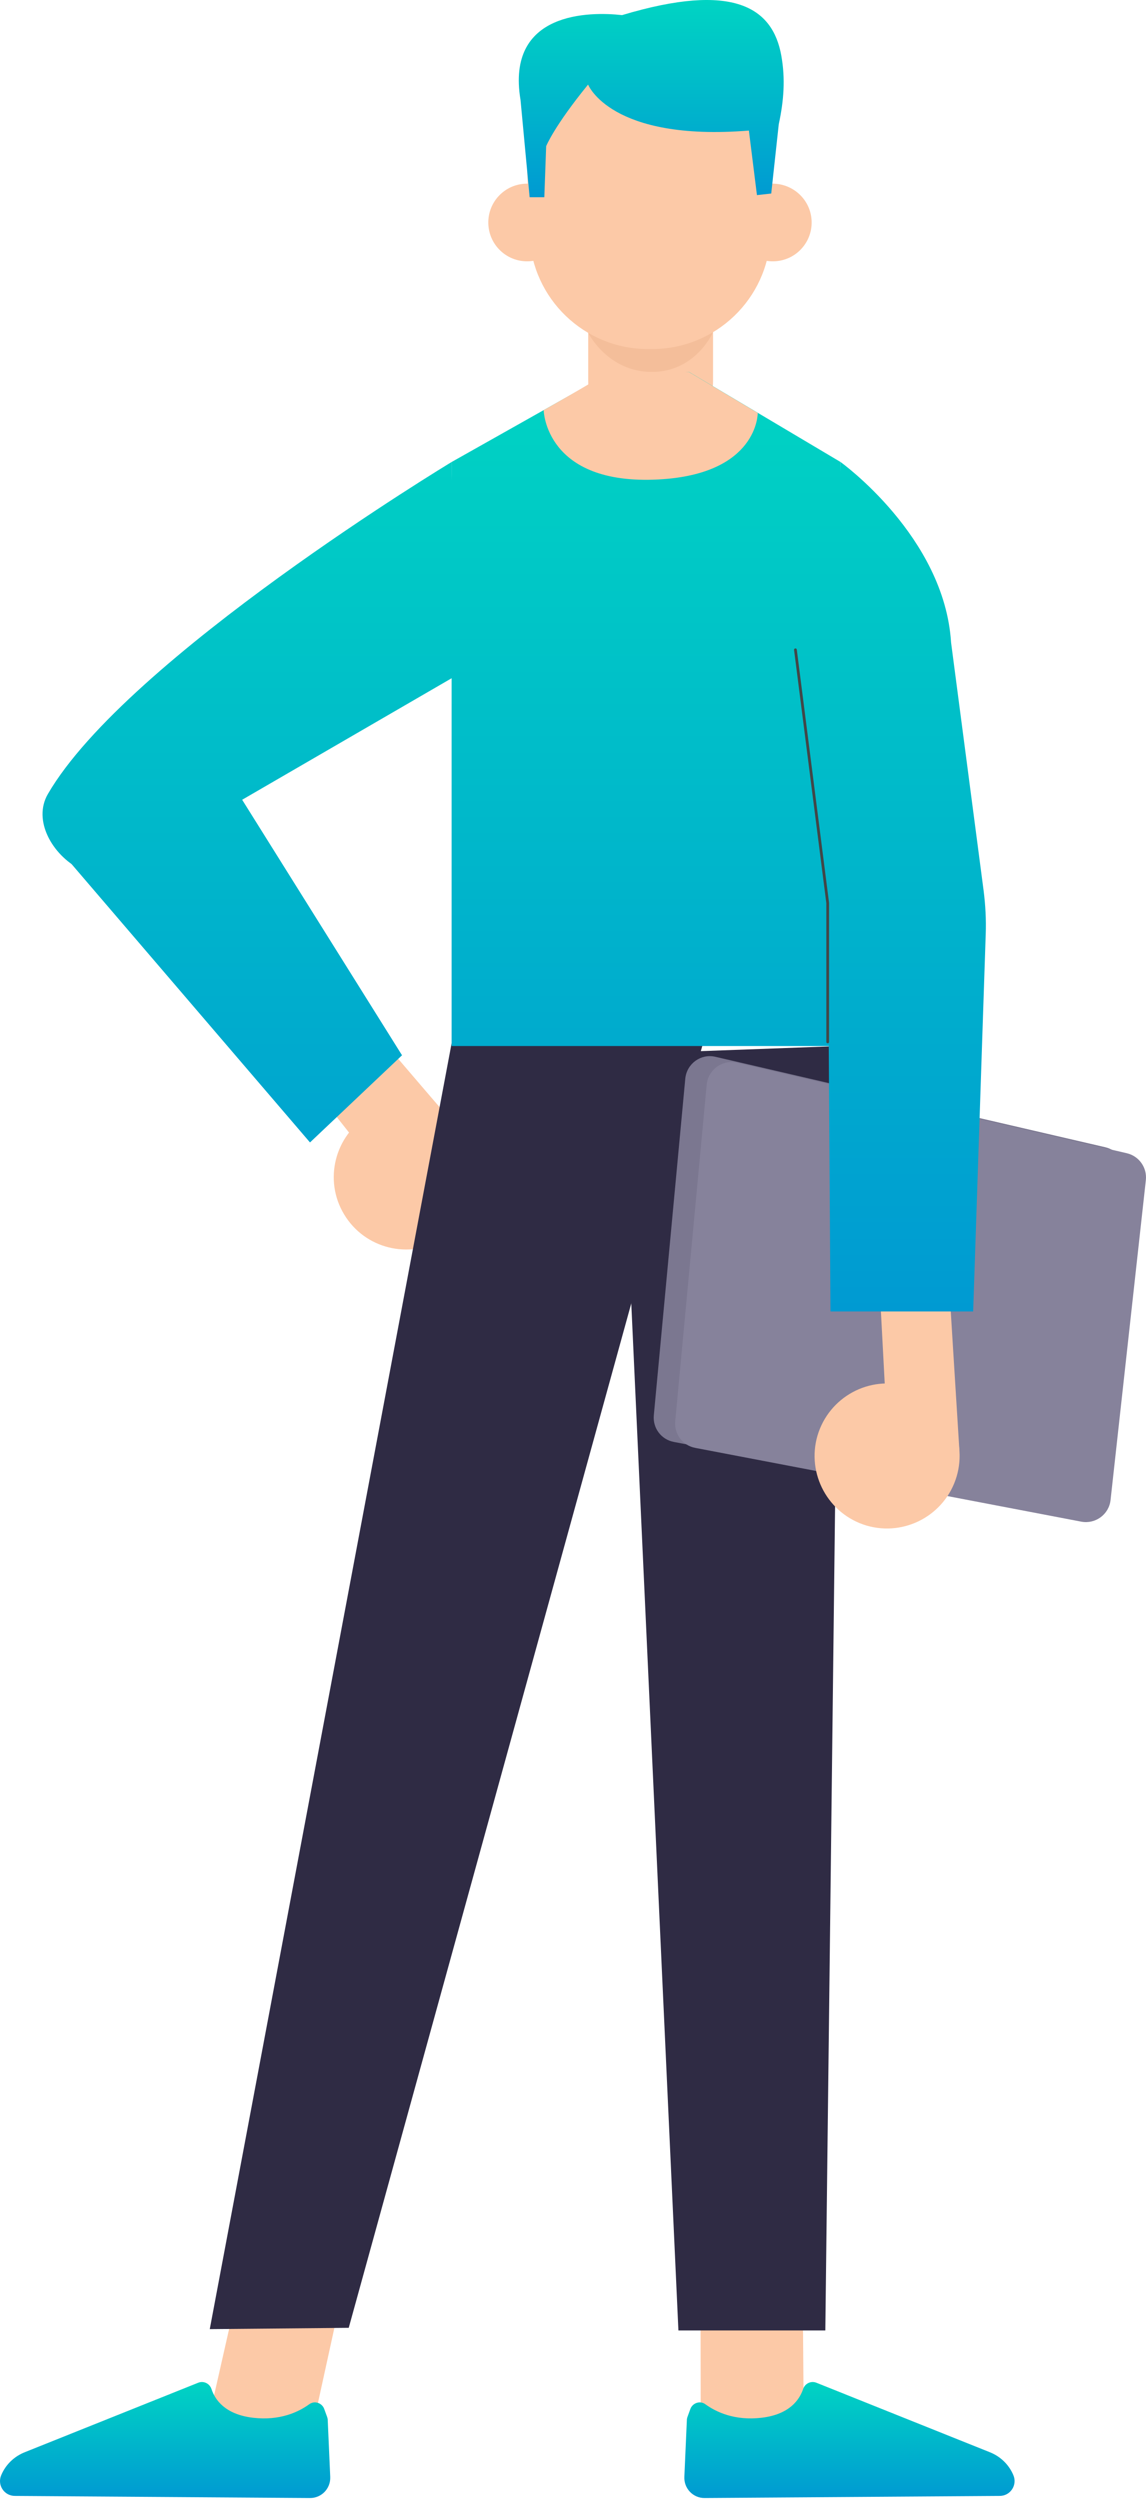 <svg width="320" height="698" viewBox="0 0 320 698" fill="none" xmlns="http://www.w3.org/2000/svg">
<path d="M102.994 311.282C112.557 305.522 125 308.586 130.761 318.187C136.521 327.75 133.456 340.193 123.856 345.954C114.292 351.714 101.849 348.649 96.089 339.049C90.329 329.522 93.43 317.079 102.994 311.282Z" fill="#FCC9A7"/>
<path d="M125.925 312.721C125.26 312.204 89.74 270.479 89.74 270.479L75.228 288.055L107.279 328.635L125.925 312.721Z" fill="#FCC9A7"/>
<path d="M95.979 638.021L86.933 679.339L58.353 675.056L67.585 634.292L95.979 638.021Z" fill="#FCC9A7"/>
<path d="M224.105 634.329L224.437 676.644L195.674 678.786L195.6 636.988L224.105 634.329Z" fill="#FCC9A7"/>
<path d="M90.551 672.621C89.96 670.886 87.855 670.147 86.341 671.255C83.387 673.396 78.181 675.907 70.649 675.021C62.821 674.098 60.015 669.963 59.055 667.009C58.538 665.458 56.876 664.645 55.362 665.236L6.881 684.658C3.927 685.84 1.564 688.129 0.345 691.046C-0.836 693.779 1.158 696.843 4.149 696.843L86.526 697.434C89.775 697.471 92.36 694.776 92.212 691.526L91.511 675.612C91.511 675.353 91.437 675.095 91.363 674.837L90.551 672.621Z" fill="url(#paint0_linear_365_52)"/>
<path d="M192.756 672.621C193.347 670.886 195.489 670.147 196.966 671.255C199.92 673.396 205.126 675.907 212.658 675.021C220.486 674.098 223.256 669.963 224.253 667.009C224.77 665.458 226.431 664.645 227.945 665.236L276.426 684.658C279.38 685.84 281.743 688.129 282.962 691.046C284.143 693.779 282.149 696.843 279.159 696.843L196.781 697.434C193.532 697.471 190.947 694.776 191.095 691.526L191.796 675.612C191.796 675.353 191.87 675.095 191.944 674.837L192.756 672.621Z" fill="url(#paint1_linear_365_52)"/>
<path d="M185.37 120.274H178.023C170.416 120.274 164.25 114.107 164.25 106.501V78.882H199.106V106.501C199.143 114.107 192.977 120.274 185.37 120.274Z" fill="#FCC9A7"/>
<path d="M164.25 92.949C164.25 92.949 169.678 103.842 182.01 103.842C194.343 103.842 199.106 92.728 199.106 92.728L164.25 92.949Z" fill="#F4BE9A"/>
<path d="M182.085 97.453H180.94C163.179 97.453 148.557 83.422 147.856 65.661L147.228 47.975C146.49 29.18 161.518 13.562 180.312 13.562H182.712C196.928 13.562 216.534 29.18 215.796 47.975L215.168 65.661C214.467 83.422 199.845 97.453 182.085 97.453Z" fill="#FCC9A7"/>
<path d="M158.012 61.381C158.418 67.362 153.913 72.532 147.931 72.938C141.95 73.344 136.78 68.839 136.374 62.858C135.968 56.876 140.473 51.707 146.454 51.3C152.436 50.931 157.605 55.436 158.012 61.381Z" fill="#FCC9A7"/>
<path d="M226.616 61.381C227.022 67.362 222.517 72.532 216.536 72.938C210.554 73.344 205.385 68.839 204.979 62.858C204.572 56.876 209.077 51.707 215.059 51.3C221.041 50.931 226.21 55.436 226.616 61.381Z" fill="#FCC9A7"/>
<path d="M126.107 291.268L58.573 650.28L97.38 649.911L196.115 291.969L126.107 291.268Z" fill="#2F2B44"/>
<path d="M234.704 292.042L230.458 650.648H189.435L173.078 294.294L234.704 292.042Z" fill="#2F2B44"/>
<path d="M145.345 27.89L147.893 55.066H151.991L152.508 40.813C152.508 40.813 154.65 35.348 164.213 23.606C164.213 23.606 170.453 39.557 209.112 36.456L211.365 54.475L215.353 54.032L217.457 34.684C218.86 28.148 219.34 22.055 218.159 15.483C215.759 2.19 204.94 -5.157 173.702 4.221C171.118 4.997 176.398 4.48 173.702 4.221C164.767 3.224 141.209 3.114 145.345 27.89Z" fill="url(#paint2_linear_365_52)"/>
<path d="M191.354 301.146L182.566 395.155C182.234 398.699 184.634 401.912 188.141 402.576L295.96 423.18C299.91 423.955 303.677 421.149 304.12 417.161L313.979 327.805C314.348 324.334 312.095 321.122 308.661 320.31L199.773 295.053C195.711 294.093 191.76 296.974 191.354 301.146Z" fill="#7B7790"/>
<path d="M197.335 302.808L188.547 396.817C188.215 400.361 190.615 403.574 194.123 404.238L301.941 424.842C305.892 425.58 309.658 422.811 310.101 418.823L319.96 329.467C320.329 325.996 318.077 322.784 314.643 321.972L205.754 296.716C201.729 295.756 197.741 298.636 197.335 302.808Z" fill="#86829B"/>
<path d="M267.896 404.958C267.822 404.109 264.351 347.763 264.351 347.763L245.188 351.234L247.735 399.272L267.896 404.958Z" fill="#FCC9A7"/>
<path d="M192.386 103.842L166.798 106.057L126.108 128.987V292.044H234.701V128.987L192.386 103.842Z" fill="url(#paint3_linear_365_52)"/>
<path d="M126.107 128.989C126.107 128.989 35.422 183.71 13.378 221.668C9.058 229.09 14.67 238.69 22.276 242.641C30.695 247.035 41.071 244.044 45.908 235.884L129.799 187.218C129.836 187.218 126.107 145.42 126.107 128.989Z" fill="url(#paint4_linear_365_52)"/>
<path d="M234.702 128.989C234.702 128.989 263.724 149.777 265.571 179.39L274.654 248.623C275.171 252.685 275.392 256.746 275.245 260.845L271.737 366.152H231.896L231.157 252.168L234.702 128.989Z" fill="url(#paint5_linear_365_52)"/>
<path d="M58.056 208.004L112.26 294.628L86.561 318.961L13.525 233.703L58.056 208.004Z" fill="url(#paint6_linear_365_52)"/>
<path d="M253.458 387.086C264.166 390.261 270.295 401.523 267.12 412.231C263.944 422.939 252.682 429.068 241.974 425.93C231.267 422.754 225.137 411.493 228.276 400.785C231.488 390.04 242.713 383.91 253.458 387.086Z" fill="#FCC9A7"/>
<path d="M231.12 290.898V252.127L222.11 181.418" stroke="#424647" stroke-width="0.769" stroke-miterlimit="10" stroke-linecap="round" stroke-linejoin="round"/>
<path d="M169.863 103.842C166.761 106.094 151.807 114.513 151.807 114.513C151.807 114.513 152.213 135.56 183.894 133.861C211.771 132.384 211.587 115.288 211.587 115.288L192.349 103.842H169.863Z" fill="#FCC9A7"/>
<defs>
<linearGradient id="paint0_linear_365_52" x1="46.109" y1="665.043" x2="46.109" y2="697.434" gradientUnits="userSpaceOnUse">
<stop stop-color="#00D4C3"/>
<stop offset="1" stop-color="#009AD2"/>
</linearGradient>
<linearGradient id="paint1_linear_365_52" x1="237.198" y1="665.043" x2="237.198" y2="697.434" gradientUnits="userSpaceOnUse">
<stop stop-color="#00D4C3"/>
<stop offset="1" stop-color="#009AD2"/>
</linearGradient>
<linearGradient id="paint2_linear_365_52" x1="181.845" y1="0" x2="181.845" y2="55.066" gradientUnits="userSpaceOnUse">
<stop stop-color="#00D4C3"/>
<stop offset="1" stop-color="#009AD2"/>
</linearGradient>
<linearGradient id="paint3_linear_365_52" x1="143.582" y1="103.842" x2="143.582" y2="366.152" gradientUnits="userSpaceOnUse">
<stop stop-color="#00D4C3"/>
<stop offset="1" stop-color="#009AD2"/>
</linearGradient>
<linearGradient id="paint4_linear_365_52" x1="143.582" y1="103.842" x2="143.582" y2="366.152" gradientUnits="userSpaceOnUse">
<stop stop-color="#00D4C3"/>
<stop offset="1" stop-color="#009AD2"/>
</linearGradient>
<linearGradient id="paint5_linear_365_52" x1="143.582" y1="103.842" x2="143.582" y2="366.152" gradientUnits="userSpaceOnUse">
<stop stop-color="#00D4C3"/>
<stop offset="1" stop-color="#009AD2"/>
</linearGradient>
<linearGradient id="paint6_linear_365_52" x1="143.582" y1="103.842" x2="143.582" y2="366.152" gradientUnits="userSpaceOnUse">
<stop stop-color="#00D4C3"/>
<stop offset="1" stop-color="#009AD2"/>
</linearGradient>
</defs>
</svg>
